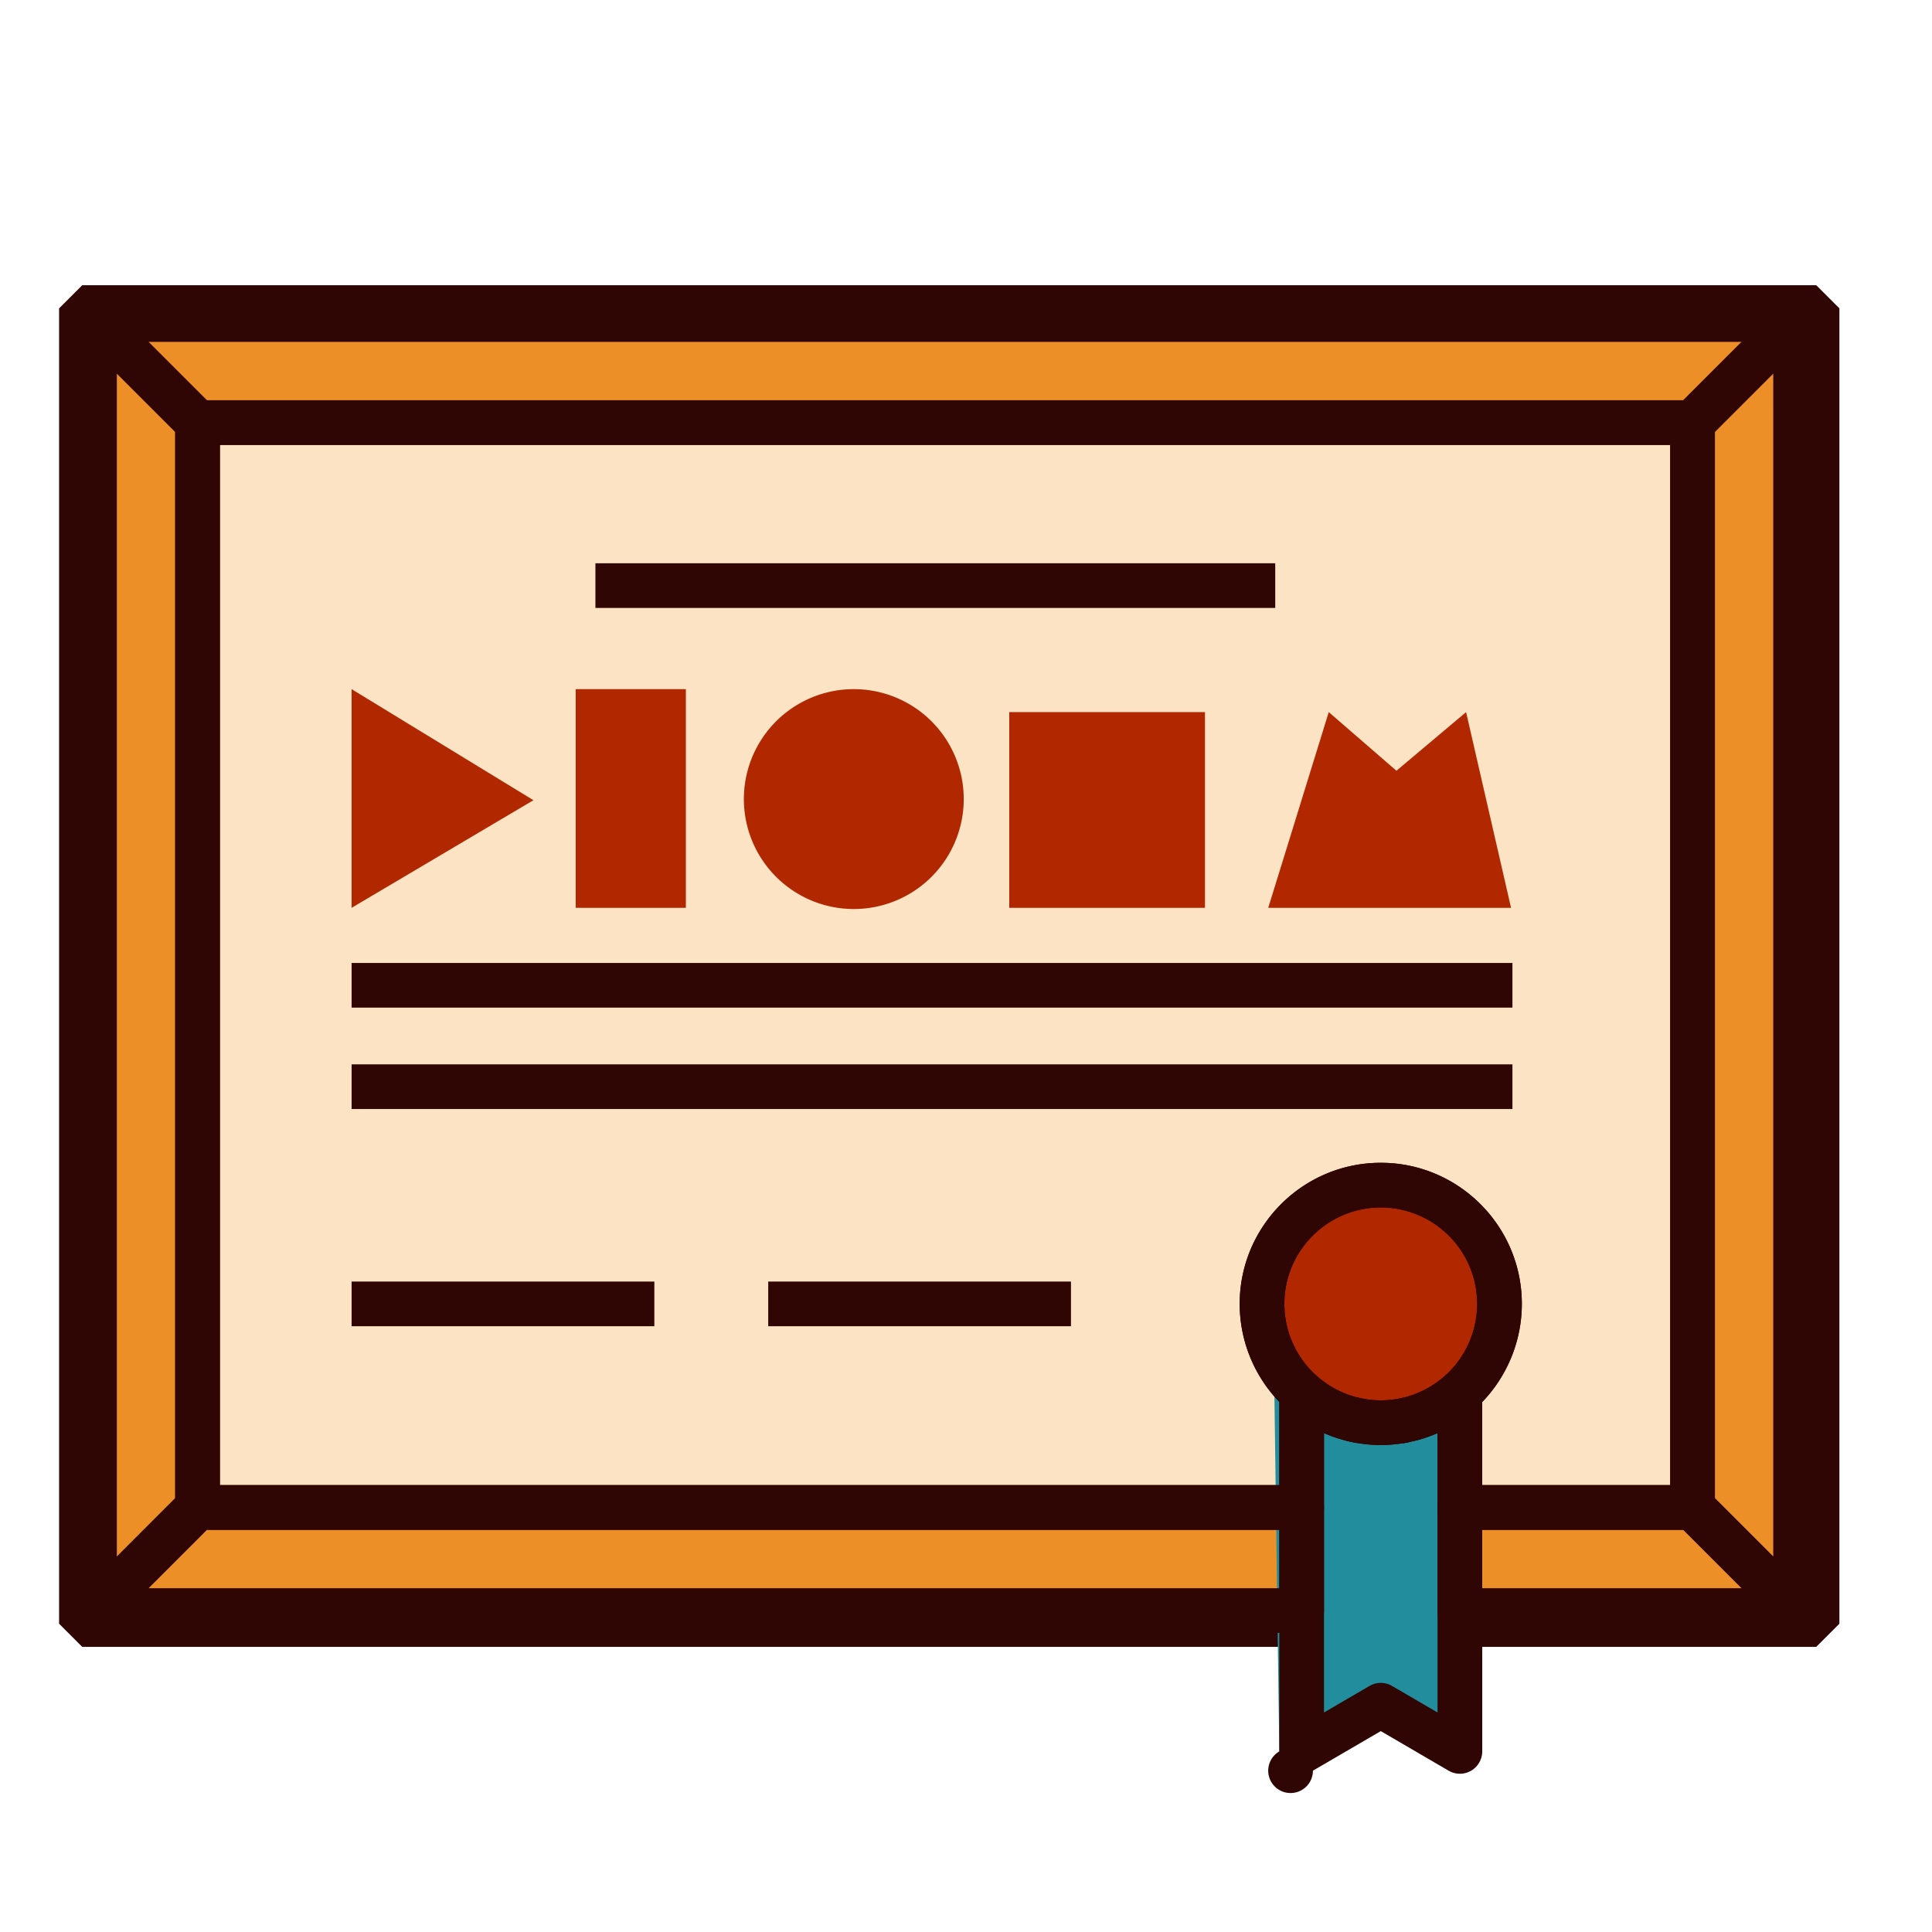 <?xml version="1.0" standalone="no"?><!DOCTYPE svg PUBLIC "-//W3C//DTD SVG 1.1//EN" "http://www.w3.org/Graphics/SVG/1.1/DTD/svg11.dtd"><svg t="1717772978684" class="icon" viewBox="0 0 1024 1024" version="1.1" xmlns="http://www.w3.org/2000/svg" p-id="10373" width="50" height="50" xmlns:xlink="http://www.w3.org/1999/xlink"><path d="M43.589 163.441h919.058v697.165H43.589z" fill="#ED8F27" p-id="10374"></path><path d="M962.647 872.878H43.589l-12.272-12.272V163.442l12.272-12.272h919.058l12.272 12.272v697.165l-12.272 12.271z m-906.786-24.544h894.514V175.714H55.861v672.62z" fill="#300604" p-id="10375"></path><path d="M107.109 225.57h797.79v561.583H107.109z" fill="#FCE3C3" p-id="10376"></path><path d="M678.06 928.271l59.753-34.694 41.855 44.967-3.419-199.228-100.874-5.686z" fill="#228E9D" p-id="10377"></path><path d="M738.055 691.982m-62.68 0a62.68 62.68 0 1 0 125.36 0 62.68 62.68 0 1 0-125.36 0Z" fill="#B12800" p-id="10378"></path><path d="M50.087 865.462a11.84 11.84 0 0 1-11.846-11.846V169.362a11.839 11.839 0 0 1 7.312-10.943 11.855 11.855 0 0 1 12.91 2.569l54.617 54.617a11.844 11.844 0 0 1 3.47 8.376v575.019a11.844 11.844 0 0 1-3.47 8.376l-54.617 54.617a11.842 11.842 0 0 1-8.376 3.469z m11.846-667.503V825.02l30.925-30.926V228.884l-30.925-30.925zM951.703 865.462a11.842 11.842 0 0 1-8.376-3.47l-54.617-54.617a11.844 11.844 0 0 1-3.47-8.376V223.979a11.844 11.844 0 0 1 3.47-8.376l54.617-54.617a11.84 11.84 0 0 1 12.91-2.569 11.837 11.837 0 0 1 7.312 10.943v684.255a11.837 11.837 0 0 1-11.846 11.846z m-42.771-71.369l30.925 30.926V197.959l-30.925 30.925v565.209z" fill="#300604" p-id="10379"></path><path d="M897.085 235.825H104.705a11.852 11.852 0 0 1-8.376-3.47l-54.617-54.617a11.847 11.847 0 0 1-2.569-12.91 11.855 11.855 0 0 1 10.943-7.312H951.703a11.845 11.845 0 0 1 8.374 20.222l-54.617 54.617a11.847 11.847 0 0 1-8.374 3.47z m-787.476-23.692h782.571l30.925-30.925H78.685l30.925 30.925zM689.905 865.462H50.087a11.846 11.846 0 0 1-8.374-20.22l54.617-54.617a11.85 11.85 0 0 1 8.376-3.47H689.906c6.54 0 11.846 5.303 11.846 11.846v54.617c-0.001 6.543-5.308 11.845-11.847 11.845zM78.685 841.771h599.375v-30.925H109.61l-30.925 30.925zM951.703 865.462H773.767c-6.54 0-11.846-5.301-11.846-11.846v-54.617c0-6.543 5.306-11.846 11.846-11.846h123.318a11.852 11.852 0 0 1 8.376 3.47l54.617 54.617a11.846 11.846 0 0 1-8.376 20.222zM785.614 841.771h137.493l-30.925-30.925H785.615v30.925z" fill="#300604" p-id="10380"></path><path d="M897.085 810.845H773.767c-6.54 0-11.846-5.303-11.846-11.846v-60.934a11.864 11.864 0 0 1 3.934-8.819c10.843-9.721 17.059-23.63 17.059-38.156 0-28.176-22.913-51.1-51.07-51.1-28.171 0-51.093 22.924-51.093 51.1a51.167 51.167 0 0 0 17.043 38.102 11.824 11.824 0 0 1 3.956 8.833v60.973c0 6.543-5.306 11.846-11.846 11.846H104.705c-6.54 0-11.846-5.303-11.846-11.846V223.979c0-6.543 5.306-11.846 11.846-11.846h792.379c6.54 0 11.846 5.303 11.846 11.846v575.019c0.001 6.545-5.305 11.846-11.845 11.846z m-111.472-23.691h99.626v-551.328h-768.689v551.328h561.508v-44.094a74.899 74.899 0 0 1-21.001-51.968c0-41.241 33.549-74.792 74.785-74.792 41.223 0 74.762 33.551 74.762 74.792 0 19.419-7.589 38.075-20.992 51.996v44.066z" fill="#300604" p-id="10381"></path><path d="M315.579 298.534h360.321v23.692H315.579zM186.362 510.379h615.261v23.692H186.362zM186.362 564.116h615.261v23.692H186.362zM186.362 679.245h160.459v23.692H186.362zM407.177 679.245h160.46v23.692H407.177zM719.219 764.815l-2.252-0.425c-1.651-0.342-2.7-0.571-3.672-0.848l6.54-22.774c0.417 0.123 0.88 0.205 1.327 0.297l2.421 0.466-4.364 23.284zM743.783 764.927l-2.946-23.507 6.725 22.774c-1.195 0.324-2.491 0.571-3.779 0.733z" fill="#300604" p-id="10382"></path><path d="M773.767 940.117a11.823 11.823 0 0 1-5.969-1.616l-35.954-20.978-35.969 20.981a11.846 11.846 0 1 1-17.815-10.235V738.027a11.847 11.847 0 0 1 19.759-8.815 49.229 49.229 0 0 0 11.22 7.578c2.052 1.071 4.08 1.924 6.471 2.738 1.071 0.369 2.121 0.697 3.185 0.976 0.371 0.07 0.725 0.15 1.041 0.239 0.509 0.139 1.08 0.25 1.651 0.371l2.198 0.42c5.391 0.868 10.944 0.909 16.82-0.05l3.887-0.821c1.134-0.274 2.367-0.582 3.524-1.014 6.88-2.302 12.825-5.765 18.085-10.438 3.494-3.093 8.484-3.86 12.717-1.948a11.845 11.845 0 0 1 6.995 10.805v190.206a11.849 11.849 0 0 1-5.946 10.273 11.855 11.855 0 0 1-5.899 1.571z m-72.017-180.546v148.077l24.124-14.075a11.849 11.849 0 0 1 11.938 0.004l24.108 14.067V759.59a73.467 73.467 0 0 1-6.2 2.383c-1.643 0.625-3.818 1.226-6 1.746l-5.229 1.096c-8.938 1.465-16.534 1.431-24.988 0.05l-2.537-0.475a68.644 68.644 0 0 1-2.985-0.668 12.508 12.508 0 0 1-0.709-0.153 65.43 65.43 0 0 1-5.468-1.638 71.969 71.969 0 0 1-6.055-2.36z" fill="#300604" p-id="10383"></path><path d="M731.844 765.899c-3.971 0-8.129-0.347-12.339-1.033l-2.537-0.475a61.632 61.632 0 0 1-3.024-0.675 11.591 11.591 0 0 1-0.94-0.216 136.672 136.672 0 0 1-4.18-1.246c-0.108-0.034-0.871-0.274-0.979-0.309a72.834 72.834 0 0 1-9.394-3.964 74.493 74.493 0 0 1-15.385-10.289 10.91 10.91 0 0 1-1.049-0.832 74.854 74.854 0 0 1-24.957-55.771c0-41.241 33.549-74.792 74.785-74.792 41.223 0 74.762 33.551 74.762 74.792 0 21.246-9.084 41.58-24.925 55.793-0.425 0.378-0.871 0.725-1.335 1.033-7.326 6.261-15.578 10.982-24.563 14.035-2.052 0.679-4.026 1.28-6.062 1.766l-2.63 0.59c-0.733 0.207-2.021 0.455-3.309 0.617a74.427 74.427 0 0 1-11.937 0.974z m-12.995-25.366c0.317 0.061 0.617 0.135 0.895 0.209 0.509 0.15 0.972 0.232 1.419 0.324l2.367 0.455c5.499 0.891 10.998 0.922 16.874-0.038 0.155-0.042 1.296-0.243 1.458-0.277l2.429-0.544c1.28-0.308 2.621-0.725 3.949-1.168 6.408-2.179 12.37-5.684 17.63-10.389 0.34-0.301 0.687-0.578 1.049-0.832 10.18-9.667 15.994-23.136 15.994-37.18 0-28.176-22.913-51.1-51.07-51.1-28.171 0-51.093 22.924-51.093 51.1a51.154 51.154 0 0 0 16.165 37.296c0.315 0.232 0.625 0.486 0.925 0.752a51.033 51.033 0 0 0 11.283 7.697 49.742 49.742 0 0 0 6.386 2.692c1.281 0.391 2.322 0.715 3.34 1.004z" fill="#300604" p-id="10384"></path><path d="M186.362 365.261v115.9l96.369-57.033zM305.133 365.261h58.393v115.9h-58.393z" fill="#B12800" p-id="10385"></path><path d="M452.535 423.528m-58.267 0a58.267 58.267 0 1 0 116.534 0 58.267 58.267 0 1 0-116.534 0Z" fill="#B12800" p-id="10386"></path><path d="M534.935 377.435h103.726v103.726h-103.726zM672.193 481.161l32.071-103.726 35.873 31.073 36.918-31.073 23.831 103.726z" fill="#B12800" p-id="10387"></path></svg>